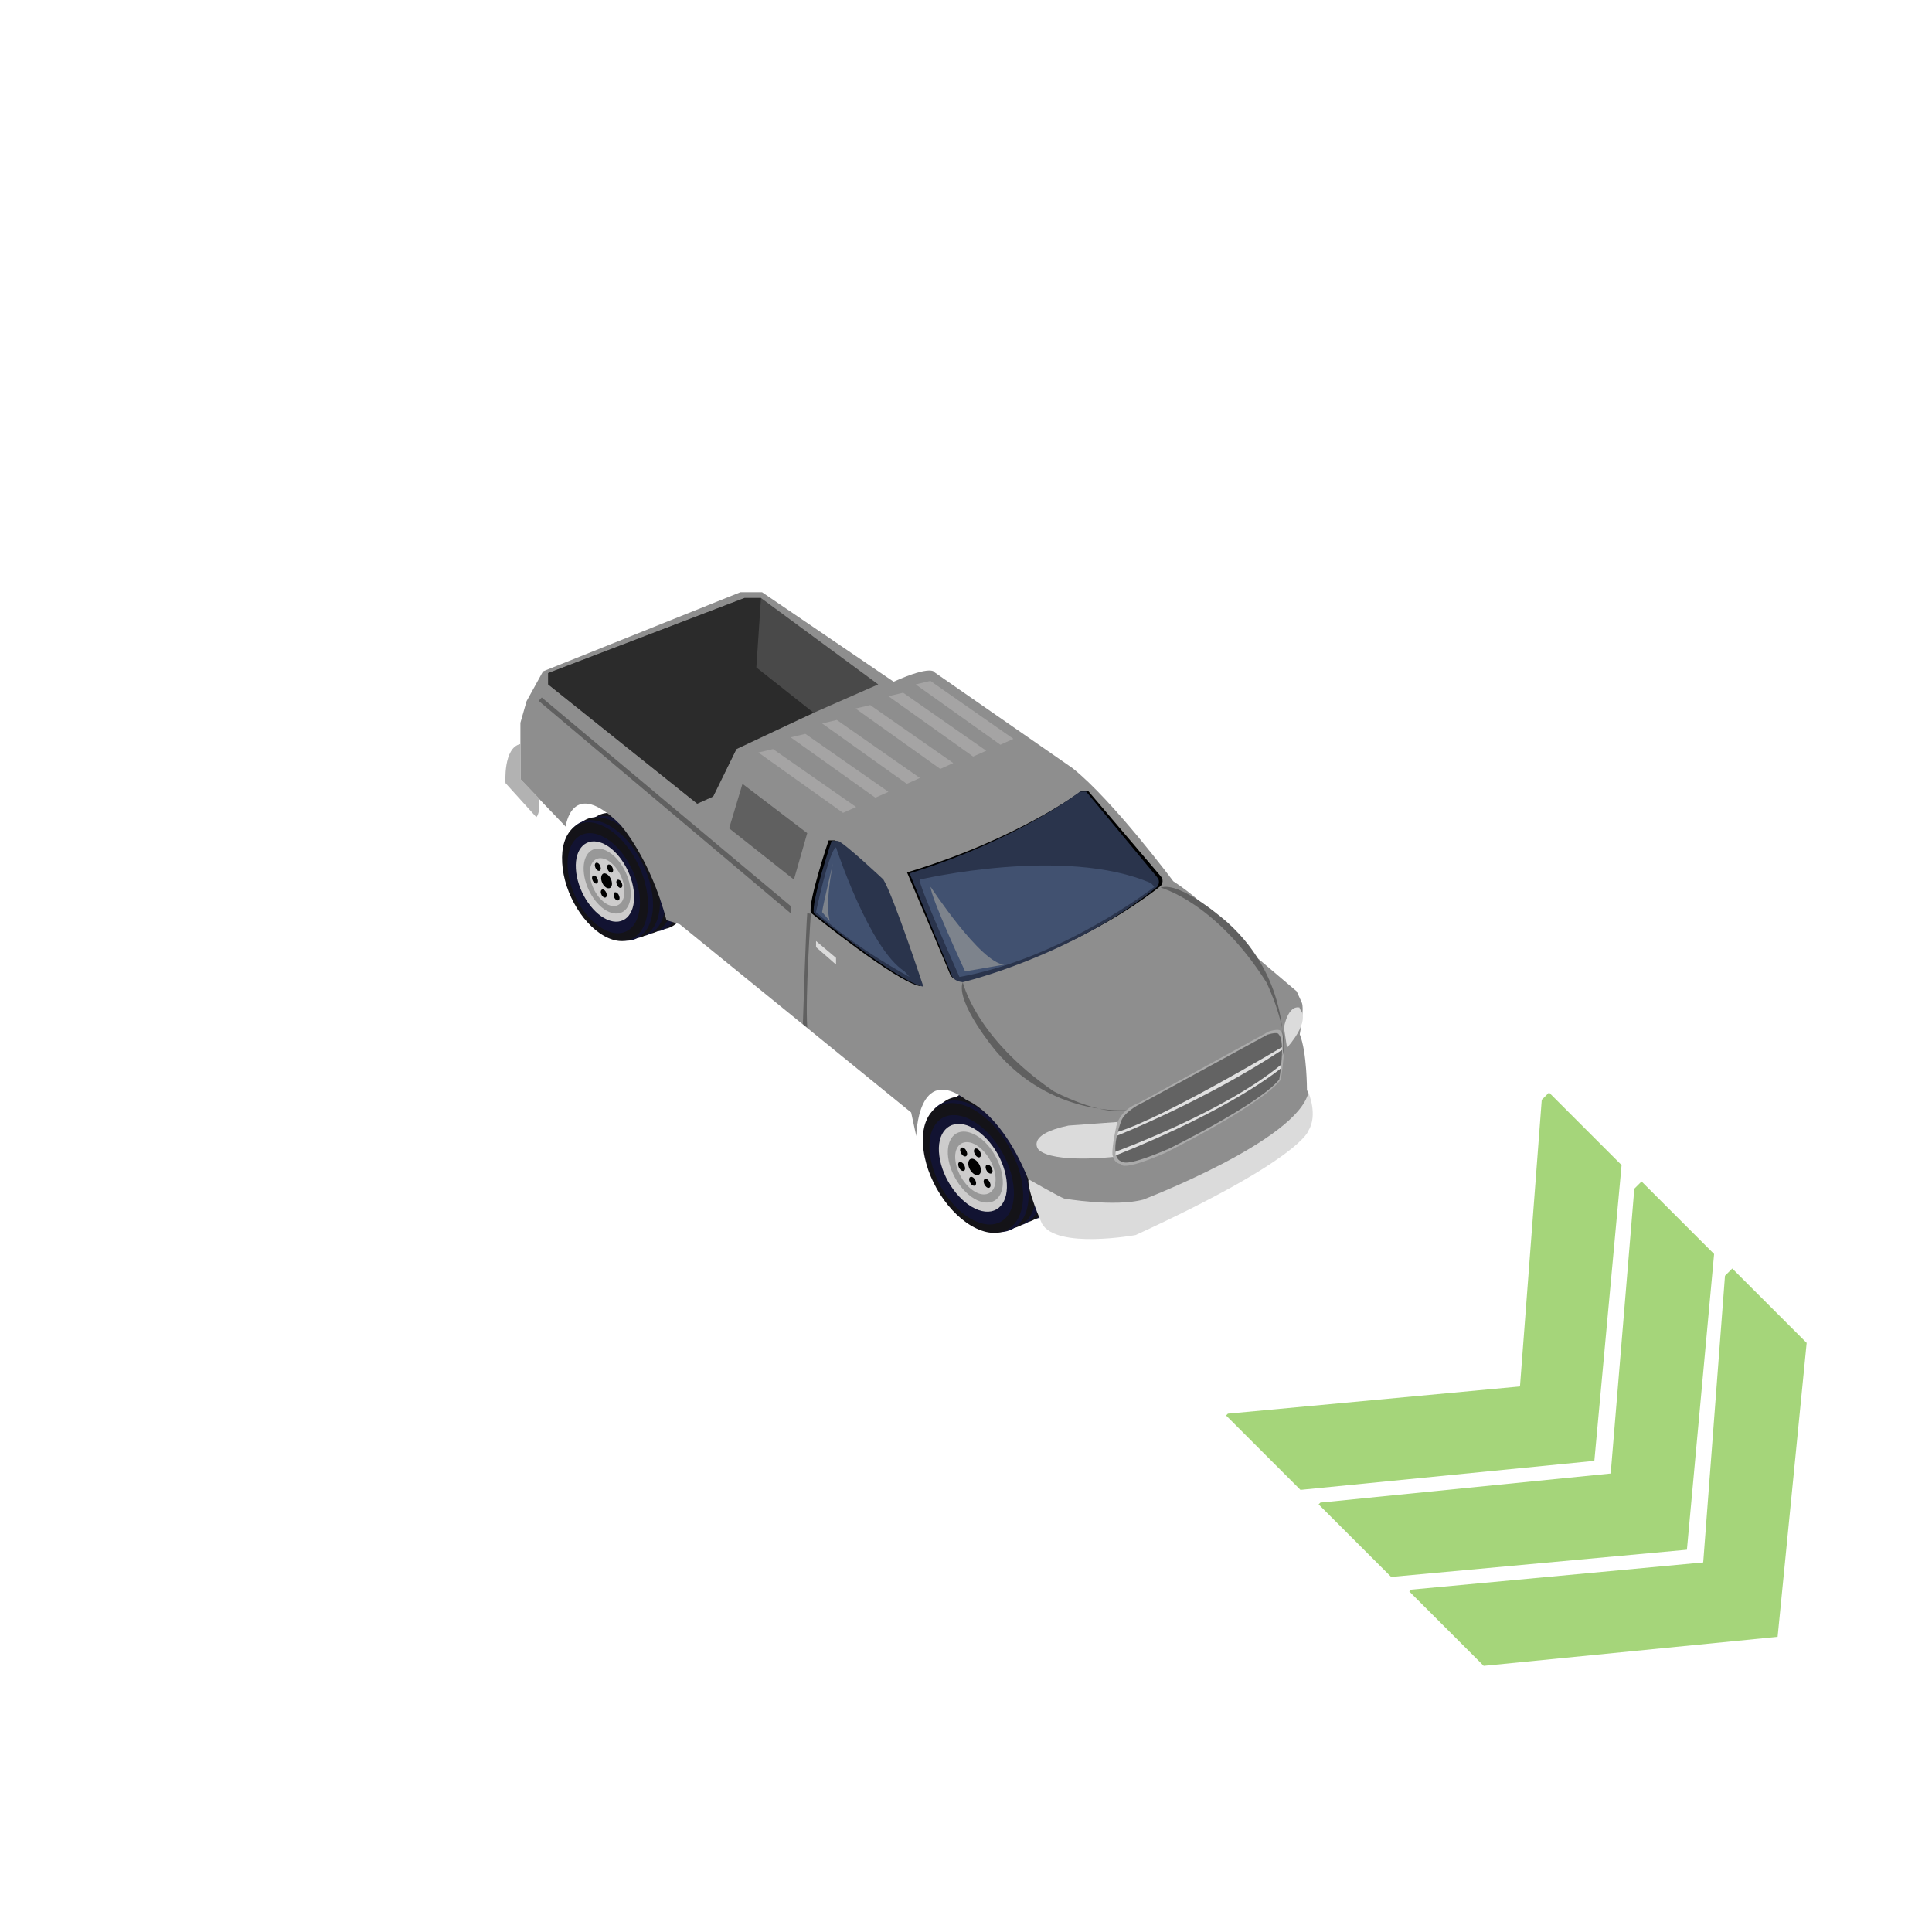 <?xml version="1.0" encoding="utf-8"?>
<!-- Generator: Adobe Illustrator 16.0.0, SVG Export Plug-In . SVG Version: 6.00 Build 0)  -->
<!DOCTYPE svg PUBLIC "-//W3C//DTD SVG 1.1//EN" "http://www.w3.org/Graphics/SVG/1.1/DTD/svg11.dtd">
<svg version="1.1" id="Layer_1" xmlns="http://www.w3.org/2000/svg" xmlns:xlink="http://www.w3.org/1999/xlink" x="0px" y="0px"
	 width="200px" height="200px" viewBox="0 0 200 200" enable-background="new 0 0 200 200" xml:space="preserve">
<g id="Direction">
	<g transform="rotate({{angle}} 50 50)">
		<polygon id="arrow" opacity="0.7" fill="#80C342" enable-background="new    " points="167.866,120.609 165.046,151.227 
			134.623,154.23 126.923,146.529 127.109,146.342 157.348,143.525 159.602,113.85 160.354,113.098 		">
		
	
		</polygon>
		<polygon id="arrow2" opacity="0.7" fill="#80C342" enable-background="new    " points="177.443,129.814 174.628,160.426 
			144.012,163.242 136.503,155.73 136.689,155.545 166.738,152.537 169.184,123.053 169.934,122.303 		">
		
	
		</polygon>
		<polygon id="arrow3" opacity="0.7" fill="#80C342" enable-background="new    " points="187.025,139.016 184.018,169.443 
			153.591,172.447 145.891,164.746 146.077,164.559 176.316,161.742 178.57,132.068 179.324,131.314 		">
		
	
		</polygon>
	</g>
</g>
<g id="Tire">
	<path fill="#141318" d="M103.936,112.49c2.969,1.031,5.793,4.824,6.324,8.455c0.531,3.633-1.431,5.756-4.369,4.709
		c-2.965-1.025-5.787-4.816-6.321-8.447C99.032,113.585,100.97,111.461,103.936,112.49z"/>
	<path fill="#121332" d="M103.257,112.88c2.921,1.022,5.708,4.795,6.226,8.397c0.51,3.629-1.424,5.74-4.346,4.714
		c-2.926-1.021-5.712-4.787-6.228-8.396C98.393,113.969,100.338,111.865,103.257,112.88z"/>
	<path fill="#141318" d="M102.275,113.167c2.965,1.034,5.783,4.821,6.318,8.455c0.531,3.633-1.43,5.756-4.367,4.718
		c-2.966-1.035-5.784-4.822-6.32-8.454C97.371,114.271,99.322,112.146,102.275,113.167z"/>
	<path fill="#121332" d="M101.602,113.566c2.922,1.022,5.711,4.793,6.229,8.4c0.507,3.626-1.43,5.735-4.35,4.717
		c-2.922-1.029-5.708-4.798-6.227-8.404C96.736,114.67,98.675,112.545,101.602,113.566z"/>
	<path fill="#141318" d="M100.859,113.781c2.965,1.027,5.789,4.814,6.318,8.451c0.531,3.635-1.429,5.756-4.367,4.711
		c-2.966-1.023-5.789-4.816-6.32-8.453C95.957,114.857,97.898,112.759,100.859,113.781z"/>
	<path fill="#121332" d="M100.175,114.175c2.923,1.023,5.71,4.792,6.226,8.401c0.515,3.629-1.424,5.736-4.342,4.716
		c-2.918-1.026-5.709-4.794-6.229-8.396C95.312,115.291,97.259,113.158,100.175,114.175z"/>
	<path fill="#141318" d="M99.846,114.434c2.825,0.982,5.514,4.676,5.992,8.262c0.479,3.587-1.418,5.672-4.238,4.689
		c-2.822-0.986-5.511-4.685-5.989-8.267C95.108,115.536,97.011,113.443,99.846,114.434z"/>
	<path fill="#121332" d="M99.846,115.633c2.389,0.823,4.648,3.946,5.053,6.969c0.416,3.013-1.195,4.793-3.571,3.949
		c-2.385-0.824-4.645-3.947-5.051-6.973C95.868,116.574,97.464,114.813,99.846,115.633z"/>
	<path fill="#CDCCCC" d="M100.131,116.501c1.909,0.677,3.727,3.157,4.055,5.587c0.326,2.432-0.955,3.854-2.887,3.174
		c-1.91-0.677-3.729-3.164-4.058-5.586C96.91,117.271,98.21,115.854,100.131,116.501z"/>
	<path fill="#989898" d="M100.492,117.273c1.55,0.537,3.014,2.559,3.28,4.531c0.271,1.963-0.781,3.092-2.338,2.553
		c-1.547-0.539-3.014-2.56-3.28-4.529C97.907,117.886,98.947,116.729,100.492,117.273z"/>
	<path fill="#CDCCCC" d="M100.622,118.327c1.132,0.412,2.215,1.883,2.412,3.327c0.2,1.451-0.57,2.279-1.706,1.9
		c-1.13-0.404-2.218-1.878-2.412-3.324C98.697,118.79,99.461,117.938,100.622,118.327z"/>
	<g id="Tire_Hole">
		<path fill="#010101" d="M100.787,119.98c0.357,0.131,0.686,0.58,0.75,1.045c0.058,0.451-0.184,0.703-0.549,0.592
			c-0.357-0.133-0.683-0.583-0.75-1.045C100.202,120.114,100.425,119.848,100.787,119.98z"/>
		<path fill="#010101" d="M101.128,118.904c0.199,0.059,0.368,0.308,0.417,0.563c0.025,0.259-0.098,0.392-0.294,0.333
			c-0.205-0.072-0.375-0.316-0.424-0.57C100.798,118.979,100.921,118.837,101.128,118.904z"/>
		<path fill="#010101" d="M99.695,118.801c0.203,0.065,0.373,0.313,0.422,0.57c0.025,0.254-0.098,0.395-0.299,0.327
			c-0.196-0.071-0.371-0.312-0.42-0.575C99.374,118.887,99.501,118.739,99.695,118.801z"/>
		<path fill="#010101" d="M99.489,120.302c0.202,0.066,0.374,0.31,0.418,0.571c0.027,0.255-0.093,0.387-0.294,0.326
			c-0.2-0.066-0.372-0.317-0.416-0.571C99.161,120.377,99.295,120.234,99.489,120.302z"/>
		<path fill="#010101" d="M100.62,121.834c0.202,0.064,0.375,0.316,0.422,0.568c0.026,0.26-0.093,0.392-0.294,0.332
			c-0.199-0.067-0.371-0.316-0.416-0.57C100.3,121.92,100.432,121.775,100.62,121.834z"/>
		<path fill="#010101" d="M102.119,122.048c0.199,0.065,0.374,0.317,0.419,0.572c0.026,0.256-0.095,0.394-0.295,0.332
			c-0.199-0.071-0.368-0.313-0.415-0.574C101.805,122.129,101.921,121.984,102.119,122.048z"/>
		<path fill="#010101" d="M102.324,120.579c0.205,0.065,0.375,0.312,0.421,0.571c0.028,0.254-0.095,0.389-0.292,0.326
			c-0.199-0.072-0.371-0.317-0.42-0.572C102.006,120.654,102.127,120.507,102.324,120.579z"/>
	</g>
</g>
<g id="Tire_1_">
	<path fill="#141318" d="M66.07,83.992c2.58,1.117,4.832,4.694,5.062,7.966c0.22,3.271-1.672,5.026-4.215,3.895
		c-2.577-1.116-4.83-4.691-5.06-7.964C61.628,84.634,63.505,82.871,66.07,83.992z"/>
	<path fill="#121332" d="M65.445,84.293c2.529,1.117,4.752,4.663,4.968,7.914c0.205,3.267-1.666,5.016-4.197,3.895
		c-2.537-1.104-4.758-4.656-4.967-7.907C61.034,84.929,62.911,83.188,65.445,84.293z"/>
	<path fill="#141318" d="M64.55,84.488c2.565,1.119,4.821,4.693,5.052,7.964c0.219,3.275-1.673,5.029-4.22,3.895
		c-2.571-1.115-4.821-4.691-5.051-7.962C60.102,85.127,61.984,83.364,64.55,84.488z"/>
	<path fill="#121332" d="M63.919,84.792c2.534,1.116,4.763,4.66,4.974,7.912c0.202,3.265-1.668,5.017-4.201,3.898
		c-2.53-1.111-4.752-4.657-4.969-7.904C59.507,85.439,61.382,83.677,63.919,84.792z"/>
	<path fill="#141318" d="M63.24,84.934c2.574,1.115,4.828,4.689,5.062,7.964c0.216,3.277-1.676,5.03-4.223,3.896
		c-2.572-1.119-4.826-4.689-5.05-7.966C58.798,85.557,60.673,83.816,63.24,84.934z"/>
	<path fill="#121332" d="M62.609,85.236c2.535,1.111,4.759,4.66,4.976,7.911c0.203,3.271-1.674,5.01-4.201,3.904
		c-2.532-1.117-4.76-4.662-4.969-7.909C58.193,85.889,60.079,84.13,62.609,85.236z"/>
	<path fill="#141318" d="M62.295,85.444c2.451,1.075,4.598,4.551,4.775,7.78c0.181,3.219-1.659,4.951-4.103,3.878
		c-2.448-1.073-4.59-4.541-4.771-7.77C57.997,86.103,59.839,84.368,62.295,85.444z"/>
	<path fill="#121332" d="M62.217,86.51c2.07,0.893,3.869,3.834,4.021,6.557c0.16,2.704-1.394,4.185-3.457,3.271
		c-2.069-0.899-3.868-3.835-4.021-6.556C58.605,87.082,60.148,85.618,62.217,86.51z"/>
	<path fill="#CDCCCC" d="M62.404,87.306c1.658,0.735,3.104,3.073,3.233,5.26c0.121,2.188-1.12,3.365-2.795,2.631
		c-1.655-0.743-3.103-3.083-3.229-5.262C59.482,87.767,60.738,86.596,62.404,87.306z"/>
	<path fill="#989898" d="M62.679,88.02c1.343,0.587,2.511,2.491,2.607,4.261c0.104,1.768-0.906,2.702-2.257,2.115
		c-1.342-0.589-2.508-2.49-2.608-4.264C60.331,88.385,61.333,87.424,62.679,88.02z"/>
	<path fill="#CDCCCC" d="M62.717,88.968c0.982,0.439,1.85,1.824,1.92,3.128c0.083,1.307-0.66,1.994-1.646,1.58
		c-0.987-0.444-1.85-1.831-1.924-3.133C60.975,89.242,61.712,88.533,62.717,88.968z"/>
	<g id="Tire_Hole_1_">
		<path fill="#010101" d="M62.749,90.449c0.313,0.144,0.573,0.566,0.601,0.981c0.023,0.412-0.205,0.617-0.527,0.491
			c-0.312-0.142-0.569-0.567-0.596-0.982C62.227,90.53,62.439,90.305,62.749,90.449z"/>
		<path fill="#010101" d="M63.134,89.513c0.175,0.072,0.308,0.303,0.336,0.539c0.007,0.225-0.112,0.34-0.286,0.27
			c-0.177-0.076-0.313-0.305-0.336-0.538C62.835,89.56,62.954,89.439,63.134,89.513z"/>
		<path fill="#010101" d="M61.861,89.325c0.177,0.073,0.308,0.301,0.332,0.537c0.011,0.225-0.11,0.343-0.284,0.268
			c-0.173-0.072-0.308-0.3-0.332-0.538C61.57,89.375,61.693,89.253,61.861,89.325z"/>
		<path fill="#010101" d="M61.572,90.646c0.177,0.074,0.315,0.303,0.337,0.536c0.004,0.223-0.111,0.34-0.285,0.267
			c-0.175-0.068-0.31-0.299-0.336-0.533C61.277,90.687,61.404,90.573,61.572,90.646z"/>
		<path fill="#010101" d="M62.484,92.094c0.17,0.069,0.306,0.302,0.334,0.533c0.002,0.226-0.119,0.342-0.291,0.272
			c-0.168-0.072-0.309-0.301-0.334-0.533C62.188,92.144,62.314,92.024,62.484,92.094z"/>
		<path fill="#010101" d="M63.802,92.387c0.177,0.073,0.31,0.303,0.336,0.539c0.007,0.224-0.108,0.34-0.284,0.268
			c-0.175-0.072-0.313-0.305-0.334-0.535C63.509,92.435,63.62,92.313,63.802,92.387z"/>
		<path fill="#010101" d="M64.089,91.088c0.174,0.072,0.313,0.304,0.336,0.537c0.007,0.224-0.11,0.345-0.287,0.272
			c-0.174-0.078-0.305-0.307-0.336-0.543C63.794,91.138,63.911,91.012,64.089,91.088z"/>
	</g>
</g>
<g id="Layer_2">
	<path fill="#8E8E8E" d="M134.55,107.074c0.746,1.81,0.746,5.749,0.746,5.749c1.173,2.872-0.53,4.471-0.53,4.471
		c-2.877,3.511-15.647,9.577-15.647,9.577c-5.96,1.702-9.048,0.744-9.048,0.744l-2.129-0.961
		c-2.871-11.066-7.875-12.772-7.875-12.772c-5.107-3.833-5.214,3.729-5.214,3.729l-0.531-2.449L70.369,95.686l-1.379-0.43
		c-1.705-6.493-4.793-9.901-4.793-9.901c-5.008-5-5.641,0.216-5.641,0.216l-4.685-4.894v-5.856l0.639-2.236l1.703-3.086
		l20.438-8.195h2.234l13.624,9.267c4.041-1.809,4.255-0.958,4.255-0.958l14.263,9.906c4.152,3.297,10.43,11.71,10.43,11.71
		c3.939,2.554,6.495,6.064,6.495,6.064l6.278,5.326l0.53,1.166C135.049,104.42,134.551,107.076,134.55,107.074z"/>
</g>
<path fill="#AAAAAA" d="M120.662,119.332c-4.631,2.025-4.631,1.173-4.631,1.173c-1.758-0.278-0.454-3.955-0.454-3.955
	c0.411-1.755,2.315-2.38,2.315-2.38l13.467-7.396c1.223-0.373,1.223,0,1.223,0c0.745,0.75,0,5.002,0,5.002
	C130.453,114.486,120.659,119.328,120.662,119.332z"/>
<path fill="#636363" d="M121.057,118.891c-4.429,1.92-4.787,1.393-4.787,1.393c-1.687-0.244-0.24-4.135-0.24-4.135
	c0.326-1.146,2.318-2.033,2.318-2.033l12.856-7.01c1.172-0.355,1.174-0.014,1.174-0.014c0.724,0.688,0.052,4.646,0.052,4.646
	C130.41,114.281,121.061,118.887,121.057,118.891z"/>
<path d="M120.161,91.708c-9.166,7.216-20.62,9.843-20.62,9.843c-1.063-0.078-1.228-0.797-1.228-0.797l-4.417-10.442
	c11.615-3.507,18.081-8.451,18.081-8.451h0.655l7.527,8.852C120.591,91.228,120.159,91.712,120.161,91.708z"/>
<path fill="#2A344C" d="M119.787,91.812c-8.942,7.225-20.116,9.859-20.116,9.859c-1.038-0.084-1.197-0.803-1.197-0.803L94.16,90.411
	c11.335-3.512,17.641-8.465,17.641-8.465h0.639l7.345,8.863C120.21,91.317,119.784,91.804,119.787,91.812z"/>
<path d="M95.276,102.088c-2.476-0.402-11.336-7.598-11.336-7.598c-0.314-1.13,1.838-7.491,1.838-7.491h0.639
	c0.638,0.16,4.709,3.993,4.709,3.993C92.161,92.668,95.276,102.086,95.276,102.088z"/>
<path fill="#2A344C" d="M95.591,102.139c-2.474-0.402-11.335-7.599-11.335-7.599c-0.316-1.129,1.838-7.491,1.838-7.491h0.637
	c0.643,0.162,4.713,3.995,4.713,3.995C92.48,92.722,95.595,102.143,95.591,102.139z"/>
<path fill="#DBDBDB" d="M118.363,124.18c-3.029,0.797-8.195-0.107-8.195-0.107c-0.479-0.159-3.702-2.002-3.702-2.002
	c-0.163,1.115,1.384,4.578,1.384,4.578c1.477,2.709,9.713,1.201,9.713,1.201c17.147-7.873,17.883-10.799,17.883-10.799
	c1.011-1.644,0-3.953,0-3.953C134.273,118.098,118.361,124.17,118.363,124.18z"/>
<path fill="#DBDBDB" d="M115.676,116.148c0,0-0.015,0.049-0.039,0.146c-0.143,0.614-0.679,2.963-0.402,3.472
	c0,0-6.172,0.693-7.717-0.744c0,0-1.438-1.547,3.086-2.504"/>
<polygon fill="#494949" points="76.861,77.023 76.225,77.553 73.824,82.45 72.177,83.194 56.747,70.849 56.747,69.677 
	77.072,61.905 78.777,61.905 90.913,70.849 "/>
<polygon fill="#2B2B2B" points="84.229,73.785 76.225,77.553 73.824,82.45 72.177,83.194 56.747,70.849 56.747,69.677 
	77.072,61.905 78.777,61.905 78.296,69.092 "/>
<path fill="#E0E0E0" d="M132.713,108.688c-7.98,5.269-17.042,8.861-17.042,8.861l0.047-0.38c4.752-1.456,16.99-8.769,16.99-8.769
	L132.713,108.688z"/>
<path fill="#E0E0E0" d="M115.468,119.223v0.4c12.298-4.91,17.117-9.02,17.117-9.02l0.044-0.397
	c-5.953,4.946-17.154,9.017-17.154,9.017H115.468z"/>
<path fill="#606060" d="M103.064,108.77c5.797,6.864,13.558,6.146,13.558,6.146c-2.687,0.638-7.532-1.938-7.532-1.938
	c-8.146-5.572-9.424-11.313-9.424-11.313C98.867,103.736,103.064,108.768,103.064,108.77z"/>
<path fill="#606060" d="M127.118,95.537c6.655,6.04,5.655,13.77,5.655,13.77c0.731-2.662-1.666-7.6-1.666-7.6
	c-5.273-8.34-10.967-9.821-10.967-9.821C122.247,91.16,127.119,95.537,127.118,95.537z"/>
<polygon fill="#606060" points="82.186,91.053 75.479,85.749 76.861,81.141 83.564,86.247 "/>
<polygon fill="#A5A4A4" points="103.557,77.096 94.789,70.849 96.316,70.487 104.914,76.487 "/>
<polygon fill="#A5A4A4" points="100.738,78.319 91.971,72.072 93.494,71.711 102.096,77.715 "/>
<polygon fill="#A5A4A4" points="97.335,79.598 88.568,73.348 90.086,72.989 98.684,78.992 "/>
<polygon fill="#A5A4A4" points="93.872,81.141 85.107,74.892 86.628,74.53 95.227,80.535 "/>
<polygon fill="#A5A4A4" points="90.615,82.575 81.85,76.33 83.372,75.968 91.973,81.971 "/>
<polygon fill="#A5A4A4" points="87.27,84.147 78.505,77.9 80.023,77.543 88.624,83.541 "/>
<path fill="#606060" d="M83.566,94.541c-0.135,1.424-0.453,11.458-0.453,11.458l0.453,0.371c-0.215-3.276,0.373-11.773,0.373-11.773
	L83.566,94.541z"/>
<polygon fill="#606060" points="81.85,94.541 55.759,72.553 56.081,72.204 81.85,93.795 "/>
<path fill="#B2B2B2" d="M53.875,78.19v-1.167c-1.799,0.372-1.547,4.044-1.547,4.044l3.191,3.526
	c0.478-0.516,0.239-1.993,0.239-1.993l-1.887-1.974V78.19H53.875z"/>
<polygon fill="#DBDBDB" points="84.477,98.046 86.547,99.853 86.547,99.159 84.477,97.415 "/>
<path fill="#415170" d="M99.321,101.135c10.699-1.918,20.171-9.328,20.171-9.328l-0.322-0.375
	c-8.939-3.902-23.943-0.379-23.943-0.379C94.852,91.131,99.32,101.129,99.321,101.135z"/>
<path fill="#415170" d="M84.473,94.422c4.31,3.887,9.685,6.707,9.685,6.707l-0.534-0.58c-3.671-2.38-7.077-12.83-7.077-12.83
	C85.809,88.049,84.477,94.422,84.473,94.422z"/>
<path fill="#7D838C" d="M99.907,100.557l4.044-0.7c-2.447-0.166-7.61-8.051-7.61-8.051C96.294,92.8,99.907,100.555,99.907,100.557z"
	/>
<path fill="#7D838C" d="M85.911,95.357l-0.808-0.935c0.15-1.006,1.125-5.054,1.125-5.054C85.32,94.051,85.91,95.358,85.911,95.357z"
	/>
<path fill="#DBDBDB" d="M133.23,108.466c2.633-3.046,1.312-4.018,1.312-4.018v-0.144c-1.237-0.287-1.628,2.065-1.628,2.065
	L133.23,108.466z"/>
</svg>
